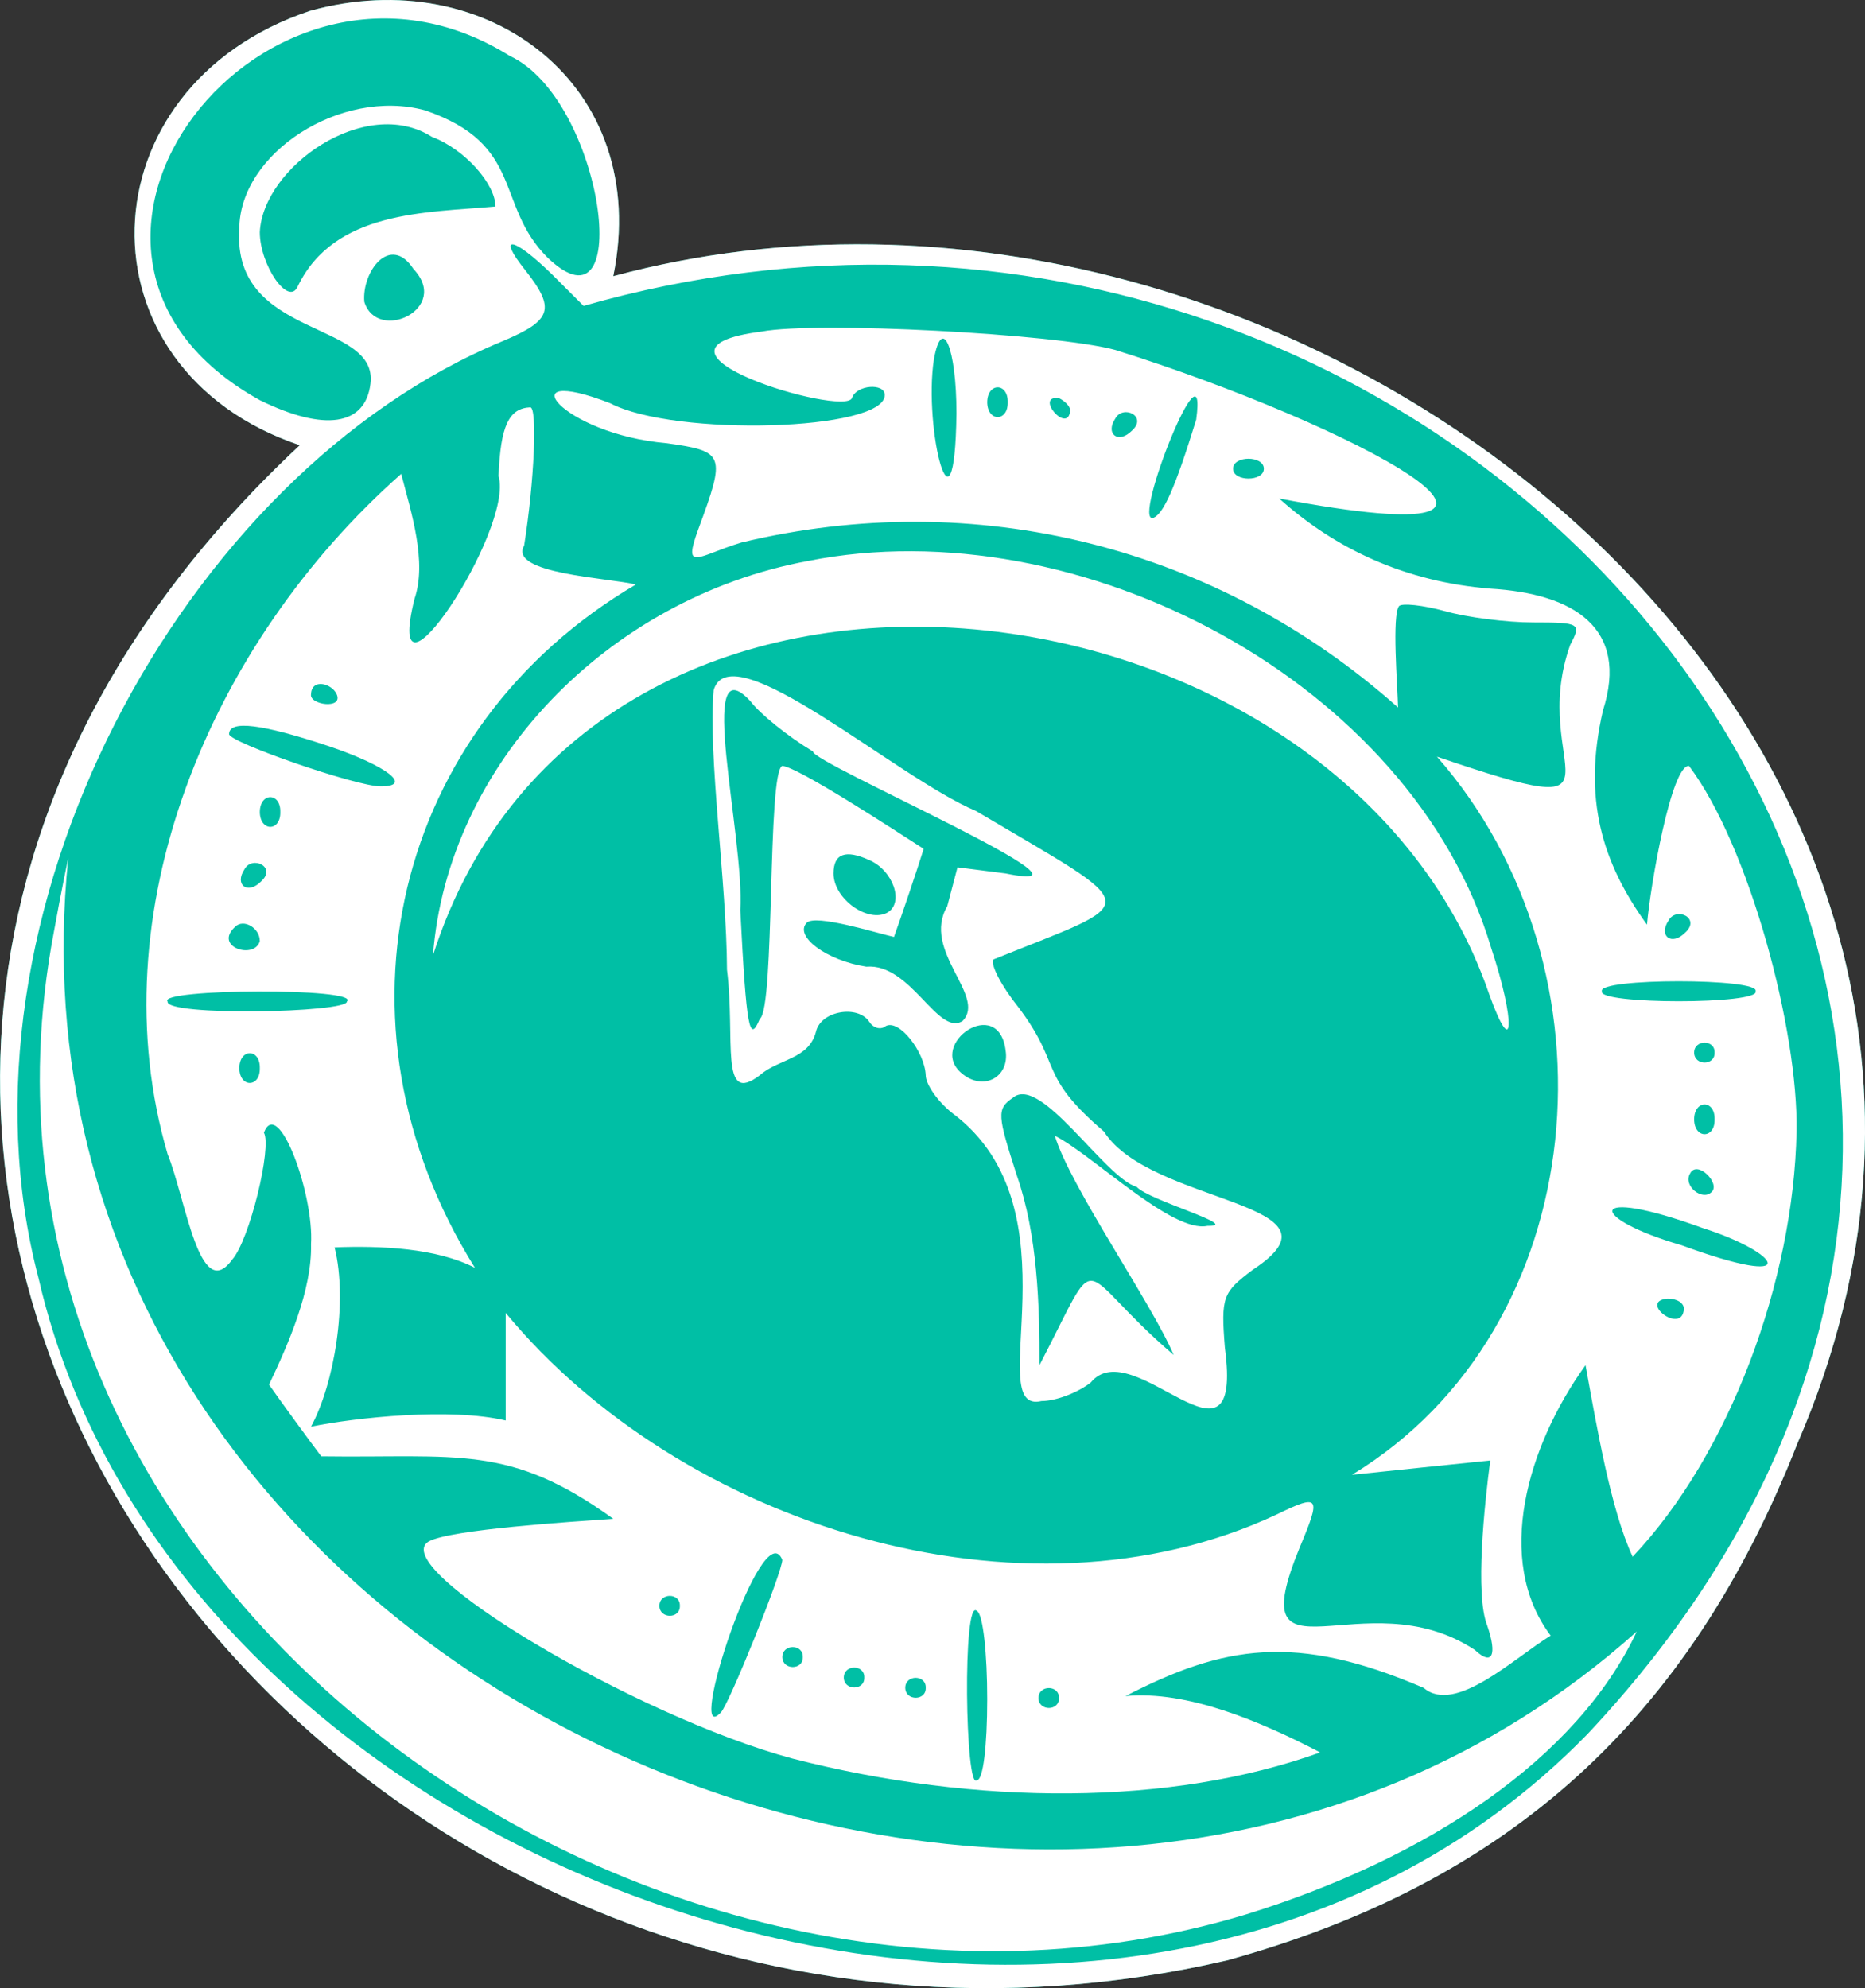 <?xml version="1.0" encoding="UTF-8"?>
<svg id="Layer_2" data-name="Layer 2" xmlns="http://www.w3.org/2000/svg" viewBox="0 0 182.04 194.07">
  <rect x="0" y="0" width="182.04" height="194.07" fill="#333333" stroke="none"/>
  <defs>
    <style>
      .cls-1 {
        fill: #fff;
      }

      .cls-1, .cls-2 {
        stroke-width: 0px;
      }

      .cls-2 {
        fill: #00bfa5;
      }
    </style>
  </defs>
  <g id="Layer_1-2" data-name="Layer 1">
    <g>
      <path class="cls-2" d="m30.26,1.06c-22.26,7.44-23.05,34.96-1,42.4-72.4,67.65,1.71,168.45,90.5,147.9,27.5-7.6,45.1-23.5,55.7-50.5C205.56,71.42,126.41,9.02,59.86,26.96,63.66,8.33,47.54-3.75,30.26,1.06Z"/>
      <g>
        <path class="cls-1" d="m30.26,1.06c-22.26,7.44-23.05,34.96-1,42.4-72.4,67.65,1.71,168.45,90.5,147.9,27.5-7.6,45.1-23.5,55.7-50.5C205.56,71.42,126.41,9.02,59.86,26.96,63.66,8.33,47.54-3.75,30.26,1.06Zm19.5,4.4c9.2,4.28,12.27,27.9,3.7,19.7-5.18-5.14-2.2-11.07-12-14.4-8.2-2.2-18.1,4.2-18.1,11.6-.71,10.77,13.59,8.86,12.8,15.1-.5,4.1-4.5,4.7-10.8,1.6C-.61,24.67,26.06-9.36,49.76,5.46Zm-7.6,7.9c3.2,1.2,6.2,4.6,6.2,6.8-6.77.61-15.72.38-19.3,7.8-.9,2-3.7-2.1-3.7-5.3.31-6.36,10.31-13.42,16.8-9.3Zm11.7,13.4l3.1,3.1c86.04-24.58,164.57,68.52,98,139.4C109.39,216.02,17.5,184.53,3.76,124.76-5.51,89.49,17.79,46.18,49.16,33.26c4.7-2,5.1-3.1,2.1-6.9-2.8-3.5-1.2-3.3,2.6.4Zm-13.5-.5c3.68,3.9-3.55,7.24-4.8,3.2-.26-2.93,2.52-6.68,4.8-3.2Z"/>
        <path class="cls-1" d="m74.36,32.36c-13.95,1.78,8.04,8.37,8.8,6.5.4-1.3,3.2-1.5,3.2-.3,0,3.5-20.5,4.1-26.8.8-10.13-3.93-4.81,3.01,5.5,3.9,5.7.8,5.8,1.1,3.1,8.4-1.57,4.29,0,2.57,4.2,1.3,22.83-5.5,46.37.32,64.1,16.1-.05-2.13-.61-8.99.1-9.9.3-.3,2.3-.1,4.5.5,2.1.6,6,1.1,8.6,1.1,4.6,0,4.7.1,3.6,2.2-4.25,12.01,7.32,17.82-13,10.9,18.22,20.78,15.3,55.78-8.3,70.1,3.36-.35,10.14-1.06,13.5-1.4-.56,4.27-1.5,13.09-.3,16.1,1,2.9.5,4-1.2,2.4-10.81-7.15-22.98,4.33-17.1-10,2.1-5,2-5.3-2.3-3.2-24.77,11.56-58.1.98-75.2-19.7v10.5c-5.39-1.27-14.55-.3-19,.6,2.25-4.13,3.62-12.17,2.3-17.5,4.53-.17,9.95.06,13.7,2-14.98-23.98-7.85-52.84,15.7-66.7-2.48-.64-12.49-1.04-10.9-3.8,1-6.3,1.3-13.5.6-13.5-2.1.1-2.9,1.8-3.1,6.7,1.57,5.21-11.38,24.73-8.2,12,1.24-3.63-.31-8.39-1.3-12.2-18.79,16.61-29.66,42.97-22.8,66.4,1.77,4.34,3.11,14.68,6.3,10.3,1.7-1.9,3.9-11,3.1-12.4,1.38-3.58,4.9,5.96,4.6,10.9.11,4.44-2.22,9.75-4.1,13.7,1.24,1.77,3.8,5.28,5.1,7,13.35.18,18.34-1.24,28.5,6.1-4.16.29-15.83,1.03-18,2.2-4.3,2.5,20.2,17.1,35.5,21.2,17.97,4.62,36.95,4.64,51.5-.6-5.77-3-12.93-6.07-19-5.5,9.57-4.93,16.57-6.19,29.1-.8,3.1,2.65,8.91-2.99,12.4-5.1-5.54-7.37-2.28-18.51,3.4-26.4,1.09,5.97,2.46,14.1,4.6,18.7,9.49-10.04,15.71-26.93,16-41.5.18-9.92-4.63-27.89-10.5-35.7-1.71-.1-3.76,11.56-4.1,15.5-4.39-6.06-6.29-12.32-4.3-20.9,2.58-8.07-2.85-11.42-11-11.9-8.28-.67-15.09-3.85-20.6-8.8,32.32,6.1,6.99-7.31-16-14.5-5.9-1.6-29.2-2.8-34.5-1.8Zm19,8c-.18,13.57-3.25,1.45-2.2-5.3.8-4.4,2.2-1.1,2.2,5.3Zm5-1.1c.05,1.92-1.98,1.95-2,0,.02-1.95,2.05-1.92,2,0Zm6.1.8c-.2,2.42-3.55-1.49-1.1-1.2.6.3,1.1.8,1.1,1.2Zm12.3.9c-2.1,6.8-3.2,9.2-4.2,9.6-2.13.58,5.36-18.2,4.2-9.6Zm-6.3,1.1c-1.3,1.3-2.6.3-1.6-1.2.74-1.4,3.22-.23,1.6,1.2Zm12.9,3.7c0,1.27-3,1.27-3,0-.02-1.31,3.02-1.31,3,0Zm-90.5,22c.68,1.51-2.7,1.05-2.5,0,.06-1.57,2.02-1.05,2.5,0Zm-.7,5.1c5.6,1.9,8.2,3.9,5,3.9-2.4,0-14.8-4.3-14.8-5.1,0-1.4,3.2-1,9.8,1.2Zm-4.8,6.4c.05,1.92-1.98,1.95-2,0,.02-1.95,2.05-1.92,2,0Zm-1.9,6.8c-1.3,1.3-2.6.3-1.6-1.2.74-1.4,3.22-.23,1.6,1.2Zm139,5c-1.3,1.3-2.6.3-1.6-1.2.74-1.4,3.22-.23,1.6,1.2Zm-139.1.8c-.5,1.85-4.58.57-2.4-1.4.8-.8,2.4.1,2.4,1.4Zm146,4.9c.51,1.3-15.51,1.3-15,0-.51-1.3,15.51-1.3,15,0Zm-137.5,1c.09,1.1-17.75,1.46-17.5,0-1.07-1.26,18.92-1.36,17.5,0Zm133.5,5c.04,1.27-1.97,1.29-2,0,0-1.32,2.06-1.3,2,0Zm-142,1.5c.05,1.92-1.98,1.95-2,0,.02-1.95,2.05-1.92,2,0Zm142,5c.05,1.92-1.98,1.95-2,0,.02-1.95,2.05-1.92,2,0Zm-.3,7.1c-.9.9-2.8-.6-2.1-1.8.69-1.4,3.02.98,2.1,1.8Zm-.9,3.5c7.69,2.44,9.98,6.09-2,1.7-9.25-2.68-9.47-5.88,2-1.7Zm-1.8,7.9c-.14,2.6-4.51-.73-1.6-1,.9,0,1.6.4,1.6,1Zm-88,24.5c0,1.2-5.2,14.1-6,14.9-3.54,3.75,4.06-19.63,6-14.9Zm-10,4.5c.04,1.27-1.97,1.29-2,0,0-1.32,2.06-1.3,2,0Zm30,9.1c0,4.6-.4,7.9-1,7.9-1.15,1.27-1.43-18.04,0-16.5.6.3,1,4.2,1,8.6Zm-18-4.1c.04,1.27-1.97,1.29-2,0,0-1.32,2.06-1.3,2,0Zm6,2c.04,1.27-1.97,1.29-2,0,0-1.32,2.06-1.3,2,0Zm6,1c.04,1.27-1.97,1.29-2,0,0-1.32,2.06-1.3,2,0Zm13,1c.04,1.27-1.97,1.29-2,0,0-1.32,2.06-1.3,2,0Z"/>
        <path class="cls-1" d="m78.86,54.76c-19.57,3.62-35.17,19.87-36.6,38.5,15.33-47.89,88.65-38.46,103.1,3.8,2.4,6.7,2.6,2.7.2-4.5-7.72-25.98-40.25-43.06-66.7-37.8Z"/>
        <path class="cls-1" d="m69.66,67.36c-.57,6.47,1.27,18.72,1.3,27.3.84,6.77-.76,13.33,3.2,10.3,1.86-1.64,4.81-1.52,5.5-4.3.5-2,4.1-2.6,5.2-.9.4.6,1.1.8,1.6.4,1.3-.7,3.8,2.5,3.9,4.8,0,.9,1.2,2.6,2.6,3.7,12.57,9.36,2.78,29.51,8.7,28.1,1.4,0,3.5-.8,4.8-1.8,4.13-5.05,14.95,10.47,13.1-3.4-.4-5-.2-5.4,2.7-7.6,10.16-6.64-9.93-6.32-14.5-13.5-6.58-5.64-3.95-6.34-8.4-12.2-1.6-2-2.7-4.1-2.4-4.6,14.72-5.95,15.01-4.6-1.7-14.5-7.76-3.26-23.9-17.53-25.6-11.8Zm9.7,6c-.28,1.02,30.34,14.28,18.8,11.9,0,0-4.7-.6-4.7-.6l-1,3.8c-2.55,4.35,3.88,8.76,1.5,11.2-2.42,1.55-5.05-5.66-9.4-5.3-3.9-.6-7.1-3-5.8-4.3.9-.83,6.68.98,8.5,1.4.77-2.13,2.22-6.44,2.9-8.6-2.81-1.8-12.24-7.98-13.8-8.1-1.49.56-.7,23.69-2.2,24.7-1,2.4-1.3,1.1-1.9-10.6.44-7.11-4.41-26.24,1-20.4.9,1.2,3.6,3.4,6.1,4.9Zm5.5,10.6c2.3,1,3.4,4.1,1.8,5.1-1.9,1.1-5.3-1.3-5.3-3.8q0-2.9,3.5-1.3Zm13.3,18.6c.4,2.6-2.2,4-4.3,2.2-3.37-2.84,3.63-7.7,4.3-2.2Zm12.8,13.3c1.13,1.3,10.36,3.86,6.9,3.8-3.44.74-11.12-6.86-14.9-8.8,1.47,4.92,9.48,16.39,11.6,21.4-9.94-8.5-6.81-11.09-13.1,1,.02-5.81-.18-12.71-2.2-18.5-1.9-5.9-2-6.5-.4-7.6,2.71-2.33,8.98,7.82,12.1,8.7Z"/>
        <path class="cls-1" d="m5.26,90.96c-12.09,63.41,57.88,113.64,116.4,95.9,17.8-5.52,32.29-15.23,38.1-27.6C102.72,210.29-1.47,163.33,6.66,83.76c0,0-.7,3.3-1.4,7.2Z"/>
      </g>
    </g>
  </g>
</svg>